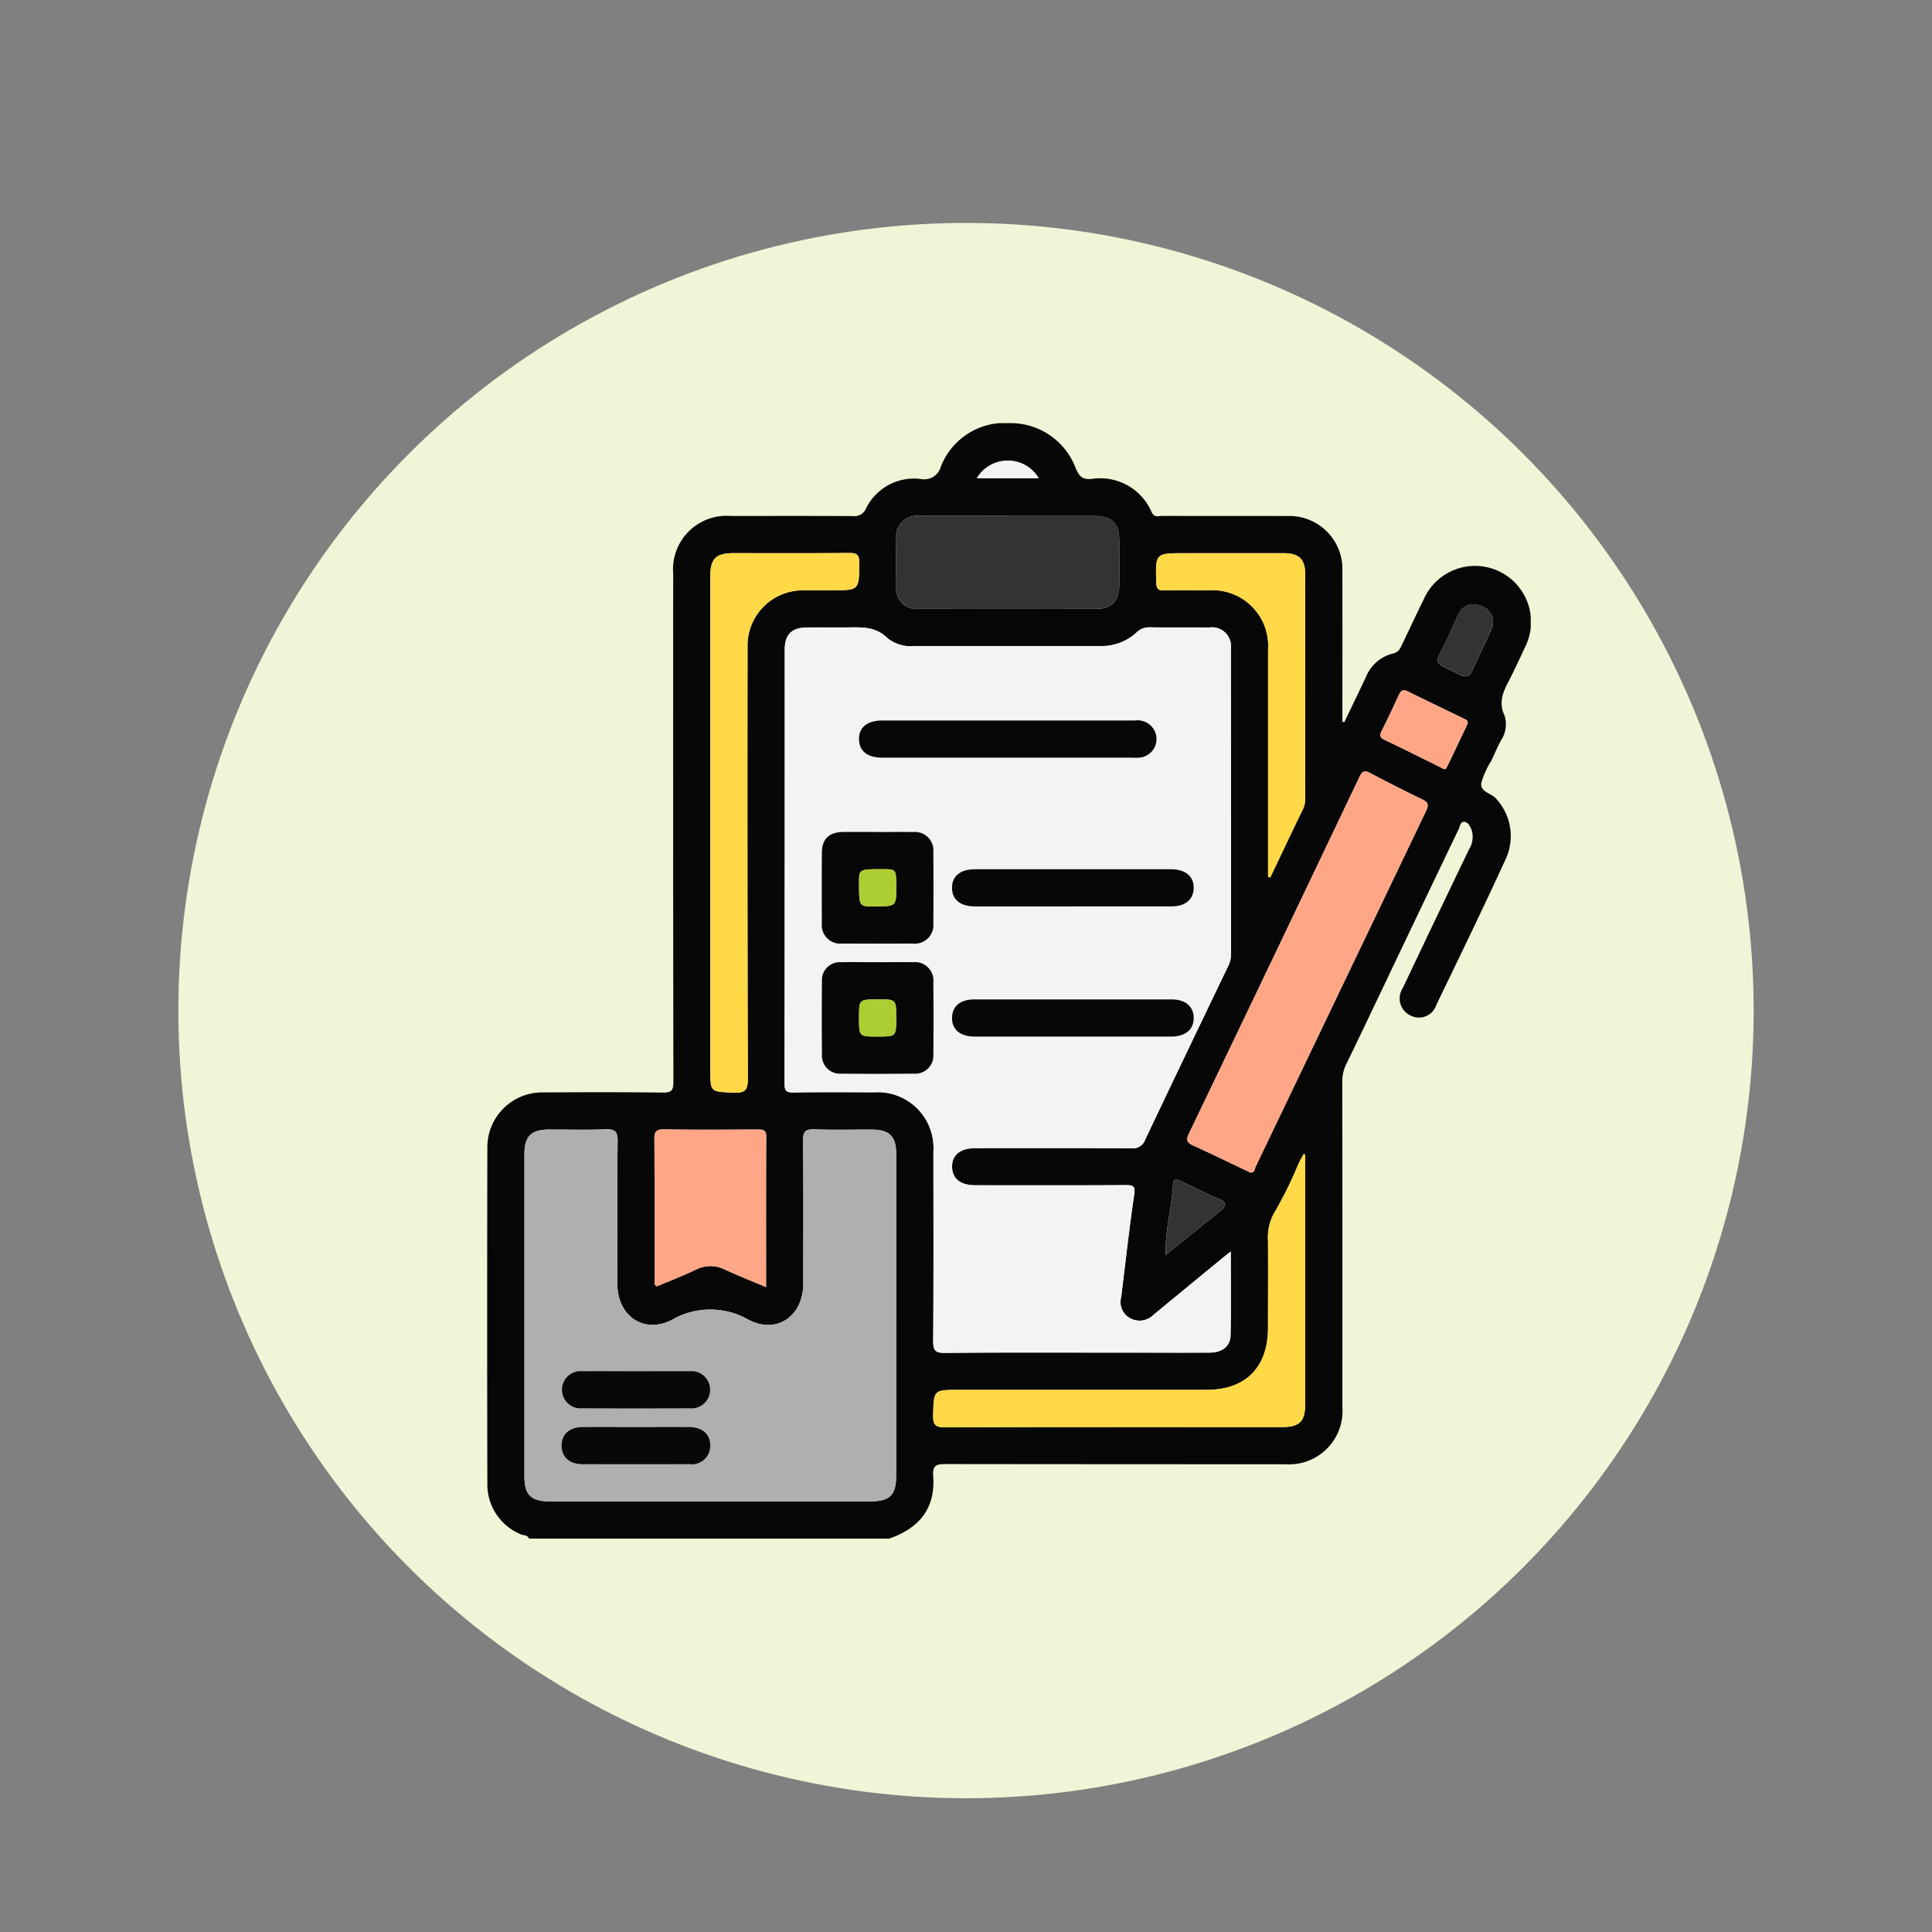 <svg xmlns="http://www.w3.org/2000/svg" xmlns:xlink="http://www.w3.org/1999/xlink" width="130" height="130" viewBox="0 0 130 130">
  <rect x="0" y="0" width="130" height="130" fill="#808080" stroke="none"/>
  <defs>
    <clipPath id="clip-path">
      <rect id="Rectángulo_361647" data-name="Rectángulo 361647" width="70.219" height="75.06" fill="none"/>
    </clipPath>
  </defs>
  <g id="img99" transform="translate(-995 -1986.633)">
    <g id="Grupo_86327" data-name="Grupo 86327" transform="translate(0 -5519.367)">
      <circle id="Elipse_4924" data-name="Elipse 4924" cx="53" cy="53" r="53" transform="translate(1007 7521)" fill="#eff5d6"/>
      <g id="Grupo_86323" data-name="Grupo 86323" transform="translate(675 -27)">
        <rect id="Rectángulo_34475" data-name="Rectángulo 34475" width="130" height="130" transform="translate(320 7533)" fill="none"/>
      </g>
    </g>
    <g id="Grupo_1084176" data-name="Grupo 1084176" transform="translate(1027.781 2015.103)">
      <g id="Grupo_1083990" data-name="Grupo 1083990" clip-path="url(#clip-path)">
        <path id="Trazado_716737" data-name="Trazado 716737" d="M2.818,75.061c-.1-.27-.384-.2-.575-.3A3.623,3.623,0,0,1,.012,71.38q-.025-11.337,0-22.674a3.689,3.689,0,0,1,3.681-3.67c2.71-.013,5.42-.026,8.13.013.607.009.708-.171.707-.733q-.026-17.084-.013-34.167a3.6,3.6,0,0,1,3.868-3.9c2.736,0,5.472-.009,8.208.008a.853.853,0,0,0,.9-.516,3.6,3.6,0,0,1,3.675-1.983,1.163,1.163,0,0,0,1.365-.845A4.618,4.618,0,0,1,35.177,0,4.675,4.675,0,0,1,39.6,3.034c.224.518.429.778,1.046.725A3.768,3.768,0,0,1,44.714,6c.18.379.482.243.738.244,2.788.01,5.576,0,8.364.008a3.574,3.574,0,0,1,3.729,3.729q.007,4.691,0,9.382v.736l.131.026c.486-1.016.976-2.029,1.456-3.047A2.652,2.652,0,0,1,60.959,15.5c.351-.081.454-.29.577-.547.492-1.029.976-2.063,1.48-3.086a3.77,3.77,0,1,1,6.8,3.248c-.281.613-.573,1.221-.867,1.828-.419.865-1,1.656-.492,2.74a1.943,1.943,0,0,1-.232,1.654c-.243.458-.448.936-.67,1.405a5.518,5.518,0,0,0-.665,1.48c-.081.617.7.67,1.024,1.078a3.689,3.689,0,0,1,.629,4.014c-1.51,3.3-3.1,6.566-4.679,9.837a1.225,1.225,0,0,1-1.725.715,1.268,1.268,0,0,1-.527-1.856q2.215-4.675,4.459-9.337a1.583,1.583,0,0,0,.18-1.269c-.088-.243-.226-.535-.486-.573-.291-.043-.3.306-.4.5Q62.926,32.417,60.5,37.511c-.894,1.872-1.78,3.749-2.69,5.613a2.612,2.612,0,0,0-.27,1.194q.012,10.946.005,21.892A3.594,3.594,0,0,1,53.7,70.056q-11.413,0-22.826-.013c-.631,0-.918.068-.862.814.163,2.179-.962,3.51-2.954,4.2ZM45.66,55.978q1.839-1.484,3.679-2.968c.4-.323.475-.558-.095-.8-.858-.364-1.69-.787-2.532-1.187-.255-.121-.544-.231-.562.19-.071,1.6-.567,3.156-.485,4.77l-.041.061.036-.066m4.373-.239c-.293.233-.488.385-.679.542Q47.092,58.141,44.833,60a1.317,1.317,0,0,1-1.579.223,1.24,1.24,0,0,1-.6-1.4c.292-2.3.537-4.6.877-6.887.09-.608-.053-.667-.584-.664-3.361.021-6.723.012-10.084.01-1.009,0-1.559-.427-1.582-1.215-.024-.821.545-1.286,1.586-1.287,3.492,0,6.984-.011,10.476.011a.872.872,0,0,0,.935-.588c1.84-3.889,3.708-7.764,5.566-11.644a1.837,1.837,0,0,0,.207-.816q-.012-10.282-.01-20.564a1.277,1.277,0,0,0-1.455-1.429c-1.329-.011-2.658.008-3.987-.01a1.189,1.189,0,0,0-.9.341A3.46,3.46,0,0,1,41.278,15q-6.254,0-12.508,0a2.558,2.558,0,0,1-1.834-.527c-.833-.838-1.814-.729-2.811-.726-.86,0-1.72,0-2.58,0-1.06.008-1.524.462-1.524,1.518q0,14.583-.013,29.165c0,.471.1.617.593.608,1.823-.033,3.648-.015,5.472-.013A3.745,3.745,0,0,1,30.025,49c0,4.248.015,8.5-.014,12.745,0,.622.1.825.783.818,3.986-.038,7.974-.019,11.961-.019,1.954,0,3.909.007,5.863,0,.83,0,1.386-.42,1.4-1.154.04-1.838.013-3.679.013-5.653m-22.51,4.387q0-5.473,0-10.945c0-1.194-.456-1.64-1.658-1.644-1.277,0-2.554.03-3.83-.015-.6-.021-.788.134-.781.764.034,3.205.018,6.411.015,9.616,0,2.173-1.766,3.437-3.694,2.429a5.14,5.14,0,0,0-5.16.02c-1.9.959-3.652-.293-3.654-2.416,0-3.205-.022-6.411.016-9.616.008-.672-.193-.825-.827-.8-1.249.051-2.5.013-3.751.016s-1.691.437-1.692,1.688q0,10.828,0,21.656c0,1.241.444,1.677,1.7,1.678q10.787,0,21.573,0c1.308,0,1.738-.426,1.739-1.721q0-5.355,0-10.711m23.8-9.706c.31.07.312-.229.384-.379Q57.449,38.07,63.177,26.093c.188-.391.151-.577-.246-.769q-1.752-.845-3.472-1.754c-.373-.2-.551-.209-.756.221Q52.978,35.815,47.213,47.82c-.22.459-.088.618.316.8,1.155.523,2.295,1.081,3.44,1.625.117.055.232.113.357.174M15.015,27.289V43.467c0,1.566,0,1.525,1.577,1.584.728.027.947-.128.945-.91Q17.49,29.6,17.519,15.068a3.725,3.725,0,0,1,3.79-3.816c.625,0,1.25,0,1.875,0,1.863,0,1.835,0,1.854-1.852.006-.583-.2-.666-.712-.661-2.578.025-5.157.011-7.736.012-1.211,0-1.574.365-1.575,1.581q0,8.48,0,16.959M55.044,49.217l-.114-.025c-.115.217-.238.431-.343.652a27.142,27.142,0,0,1-1.537,3.142,3.4,3.4,0,0,0-.511,2.031c.013,1.953,0,3.906,0,5.859,0,2.659-1.5,4.175-4.137,4.175H31.768c-1.747,0-1.713,0-1.759,1.712-.018.655.16.808.808.806,7.551-.025,15.1-.016,22.652-.016,1.206,0,1.574-.37,1.575-1.582q0-8.047,0-16.094ZM35.029,6.247c-1.98,0-3.961-.007-5.941,0a1.378,1.378,0,0,0-1.561,1.522q-.02,1.6,0,3.205A1.377,1.377,0,0,0,29.089,12.5q5.941.01,11.881,0c1.053,0,1.554-.526,1.563-1.6.008-.99,0-1.981,0-2.971,0-1.2-.49-1.678-1.72-1.68q-2.892,0-5.784,0M18.767,58.139c0-3.464-.008-6.794.01-10.124,0-.462-.214-.487-.57-.485-2.107.01-4.215.024-6.322-.008-.536-.008-.635.179-.632.666.019,3.175.009,6.35.013,9.524,0,.115-.053.259.156.37.844-.357,1.74-.7,2.6-1.113a2.177,2.177,0,0,1,2.005,0c.865.4,1.755.75,2.742,1.166M52.542,30.547l.155.018c.738-1.547,1.471-3.1,2.219-4.638a1.643,1.643,0,0,0,.128-.756q0-7.507,0-15.014c0-1-.422-1.4-1.436-1.406q-3.323-.007-6.645,0c-2.02,0-2,0-1.936,2,.014.434.164.514.548.506.99-.022,1.98-.008,2.971-.007a3.748,3.748,0,0,1,4,4.005q0,7.272,0,14.544v.745M65.975,20.212c.041-.213-.15-.272-.31-.35-1.235-.6-2.475-1.19-3.7-1.8-.311-.155-.473-.08-.609.212-.383.821-.761,1.644-1.17,2.451-.155.305-.115.44.2.59,1.264.6,2.514,1.23,3.768,1.85.134.066.3.222.4.025.484-.975.942-1.962,1.424-2.974m.269-8.026a1.121,1.121,0,0,0-.9.689c-.267.563-.516,1.134-.784,1.7-.852,1.789-1.045,1.368.874,2.349.421.215.667.117.857-.306.416-.923.873-1.828,1.282-2.754.367-.831-.2-1.666-1.329-1.674M37.113,3.708a2.422,2.422,0,0,0-4.163,0Z" transform="translate(0 0)" fill="#070707"/>
        <path id="Trazado_716738" data-name="Trazado 716738" d="M157.64,129.668c0,1.974.027,3.814-.013,5.653-.016.734-.573,1.149-1.4,1.154-1.954.011-3.909,0-5.863,0-3.987,0-7.974-.019-11.96.019-.679.006-.788-.2-.783-.818.029-4.248.017-8.5.014-12.745a3.745,3.745,0,0,0-3.952-3.971c-1.824,0-3.648-.021-5.472.013-.5.009-.594-.137-.593-.608q.022-14.583.013-29.165c0-1.055.465-1.51,1.524-1.518.86-.007,1.72,0,2.58,0,1,0,1.978-.111,2.811.726a2.559,2.559,0,0,0,1.834.527q6.254-.006,12.508,0a3.461,3.461,0,0,0,2.418-.917,1.188,1.188,0,0,1,.9-.341c1.329.018,2.658,0,3.987.01a1.277,1.277,0,0,1,1.455,1.429q.01,10.282.01,20.564a1.837,1.837,0,0,1-.206.817c-1.858,3.88-3.726,7.755-5.566,11.644a.873.873,0,0,1-.935.587c-3.492-.022-6.984-.013-10.475-.011-1.042,0-1.61.465-1.586,1.287.023.788.574,1.214,1.582,1.215,3.361,0,6.723.011,10.085-.01.531,0,.675.056.584.664-.34,2.289-.585,4.591-.877,6.887a1.241,1.241,0,0,0,.6,1.4,1.317,1.317,0,0,0,1.579-.223q2.258-1.865,4.522-3.723c.191-.157.386-.309.679-.542m-15-33.227h8.363a3.326,3.326,0,0,0,.623-.02,1.268,1.268,0,0,0,1.007-1.379,1.282,1.282,0,0,0-1.455-1.1q-8.48,0-16.961,0c-1.045,0-1.613.459-1.594,1.279.019.789.57,1.221,1.574,1.222q4.221,0,8.442,0m-8.716,5c-.782,0-1.563-.006-2.345,0-.978.009-1.449.459-1.454,1.415q-.015,2.345,0,4.69a1.25,1.25,0,0,0,1.394,1.4q2.344.017,4.689,0a1.254,1.254,0,0,0,1.417-1.376q.019-2.384,0-4.768a1.24,1.24,0,0,0-1.355-1.357c-.781-.014-1.563,0-2.345,0m-.013,8.758c-.834,0-1.668-.016-2.5,0a1.2,1.2,0,0,0-1.282,1.268q-.03,2.462,0,4.924a1.218,1.218,0,0,0,1.326,1.305q2.423.023,4.845,0a1.22,1.22,0,0,0,1.324-1.309q.026-2.423,0-4.846a1.238,1.238,0,0,0-1.368-1.344c-.781-.013-1.563,0-2.344,0m13.093-3.753q3.321,0,6.643,0c.93,0,1.477-.46,1.493-1.226.016-.795-.547-1.274-1.522-1.274q-6.6,0-13.209,0c-.981,0-1.539.468-1.53,1.264s.564,1.236,1.559,1.237q3.283,0,6.565,0m-.035,8.758q3.322,0,6.644,0c.976,0,1.54-.476,1.528-1.269-.011-.768-.559-1.23-1.486-1.231q-6.643,0-13.287,0c-.931,0-1.474.458-1.488,1.228-.014.795.549,1.271,1.523,1.272q3.283.005,6.565,0" transform="translate(-107.606 -73.93)" fill="#f2f3f3"/>
        <path id="Trazado_716739" data-name="Trazado 716739" d="M41,315.679q0,5.355,0,10.711c0,1.3-.432,1.721-1.739,1.721q-10.787,0-21.573,0c-1.259,0-1.7-.436-1.7-1.677q0-10.828,0-21.656c0-1.251.439-1.685,1.691-1.688s2.5.035,3.751-.016c.634-.026.836.127.827.8-.038,3.2-.02,6.411-.016,9.616,0,2.123,1.757,3.375,3.654,2.416a5.14,5.14,0,0,1,5.16-.02c1.928,1.008,3.692-.256,3.694-2.429,0-3.205.019-6.411-.015-9.616-.007-.63.18-.785.781-.764,1.275.045,2.553.011,3.83.015,1.2,0,1.656.451,1.658,1.644q.006,5.473,0,10.945m-17.471,3.674c-1.221,0-2.443-.008-3.664,0a1.254,1.254,0,1,0-.006,2.5q3.625.014,7.25,0a1.255,1.255,0,1,0,.006-2.5c-1.2-.011-2.391,0-3.586,0m-.044,3.753c-1.2,0-2.391-.006-3.586,0-.873.006-1.393.462-1.414,1.212-.021.783.516,1.284,1.418,1.286q3.586.011,7.172,0a1.243,1.243,0,0,0,1.415-1.213c.021-.781-.518-1.279-1.419-1.286-1.2-.008-2.391,0-3.586,0" transform="translate(-13.476 -255.554)" fill="#afafaf"/>
        <path id="Trazado_716740" data-name="Trazado 716740" d="M304.673,176.47c-.125-.061-.241-.119-.357-.175-1.146-.544-2.285-1.1-3.44-1.625-.4-.183-.537-.341-.316-.8q5.766-12,11.49-24.028c.205-.431.383-.42.756-.221q1.717.913,3.472,1.754c.4.191.433.377.246.769q-5.742,11.969-11.466,23.948c-.072.15-.074.449-.384.379" transform="translate(-253.347 -126.051)" fill="#ffa686"/>
        <path id="Trazado_716741" data-name="Trazado 716741" d="M95.768,74.279q0-8.48,0-16.959c0-1.216.364-1.58,1.574-1.581,2.579,0,5.157.013,7.736-.012.513,0,.718.079.712.661-.019,1.851.008,1.852-1.854,1.852-.625,0-1.25,0-1.875,0a3.725,3.725,0,0,0-3.79,3.816q-.007,14.536.019,29.073c0,.782-.217.937-.945.91-1.576-.058-1.577-.018-1.577-1.584V74.279" transform="translate(-80.753 -46.99)" fill="#ffd947"/>
        <path id="Trazado_716742" data-name="Trazado 716742" d="M216.429,313.774v.661q0,8.047,0,16.094c0,1.212-.369,1.582-1.575,1.582-7.551,0-15.1-.008-22.652.016-.648,0-.826-.151-.808-.805.047-1.712.013-1.713,1.759-1.713H209.79c2.635,0,4.136-1.516,4.137-4.175,0-1.953.008-3.906,0-5.859a3.4,3.4,0,0,1,.511-2.031,27.126,27.126,0,0,0,1.537-3.142c.106-.222.228-.435.343-.652l.114.025" transform="translate(-161.385 -264.557)" fill="#ffd947"/>
        <path id="Trazado_716743" data-name="Trazado 716743" d="M183.023,39.83q2.892,0,5.784,0c1.23,0,1.715.476,1.72,1.68,0,.99.007,1.981,0,2.971-.008,1.074-.51,1.6-1.563,1.6q-5.941.011-11.881,0a1.377,1.377,0,0,1-1.561-1.522q-.02-1.6,0-3.205a1.377,1.377,0,0,1,1.561-1.522c1.98-.009,3.961,0,5.941,0" transform="translate(-147.994 -33.583)" fill="#343333"/>
        <path id="Trazado_716744" data-name="Trazado 716744" d="M79.284,313.716c-.986-.416-1.877-.764-2.742-1.166a2.177,2.177,0,0,0-2.005,0c-.859.416-1.755.756-2.6,1.114-.209-.112-.156-.255-.156-.37,0-3.175.006-6.35-.013-9.524,0-.487.1-.674.632-.666,2.107.032,4.215.018,6.322.008.355,0,.572.023.57.485-.018,3.329-.01,6.659-.01,10.124" transform="translate(-60.517 -255.577)" fill="#ffa686"/>
        <path id="Trazado_716745" data-name="Trazado 716745" d="M294.58,77.593v-.745q0-7.272,0-14.544a3.747,3.747,0,0,0-4-4.005c-.99,0-1.981-.015-2.971.007-.384.009-.534-.072-.548-.505-.067-2-.083-2,1.936-2q3.323,0,6.645,0c1.013,0,1.435.409,1.436,1.406q.007,7.507,0,15.014a1.643,1.643,0,0,1-.128.756c-.748,1.542-1.481,3.091-2.219,4.638l-.155-.018" transform="translate(-242.038 -47.047)" fill="#ffd947"/>
        <path id="Trazado_716746" data-name="Trazado 716746" d="M389.166,116.906c-.482,1.012-.94,2-1.424,2.974-.1.2-.267.042-.4-.024-1.254-.62-2.5-1.25-3.768-1.85-.316-.15-.356-.285-.2-.59.409-.807.788-1.631,1.17-2.451.136-.292.3-.367.609-.212,1.229.613,2.469,1.2,3.7,1.8.16.078.351.137.31.35" transform="translate(-323.191 -96.695)" fill="#ffa686"/>
        <path id="Trazado_716747" data-name="Trazado 716747" d="M410.126,77.724c1.131.008,1.7.843,1.329,1.674-.409.926-.866,1.831-1.282,2.754-.191.423-.437.521-.857.306-1.919-.981-1.726-.56-.874-2.349.268-.562.518-1.133.784-1.7a1.12,1.12,0,0,1,.9-.689" transform="translate(-343.882 -65.538)" fill="#333"/>
        <path id="Trazado_716748" data-name="Trazado 716748" d="M291.209,329.8c-.082-1.614.414-3.17.485-4.77.018-.421.307-.312.562-.19.842.4,1.675.823,2.532,1.187.57.242.5.477.095.8q-1.842,1.48-3.679,2.968Z" transform="translate(-245.544 -273.813)" fill="#333"/>
        <path id="Trazado_716749" data-name="Trazado 716749" d="M214.323,17.28H210.16a2.422,2.422,0,0,1,4.163,0" transform="translate(-177.21 -13.573)" fill="#f4f3f3"/>
        <path id="Trazado_716750" data-name="Trazado 716750" d="M291.034,357.031,291,357.1l.041-.061,0,0" transform="translate(-245.374 -301.053)" fill="#333"/>
        <path id="Trazado_716751" data-name="Trazado 716751" d="M169.611,130.12q-4.221,0-8.442,0c-1,0-1.556-.433-1.574-1.222-.019-.82.548-1.279,1.594-1.279q8.481,0,16.961,0a1.281,1.281,0,0,1,1.455,1.1A1.268,1.268,0,0,1,178.6,130.1a3.343,3.343,0,0,1-.624.02h-8.363" transform="translate(-134.573 -107.608)" fill="#070707"/>
        <path id="Trazado_716752" data-name="Trazado 716752" d="M147.413,175.478c.781,0,1.563-.011,2.344,0a1.24,1.24,0,0,1,1.355,1.357q.02,2.384,0,4.768a1.254,1.254,0,0,1-1.417,1.376q-2.345.014-4.689,0a1.25,1.25,0,0,1-1.394-1.4q-.016-2.345,0-4.69c.006-.956.477-1.406,1.455-1.415.781-.007,1.563,0,2.345,0m1.2,3.747c0-1.243,0-1.243-.886-1.244-1.614,0-1.614,0-1.615.906,0,1.6,0,1.6,1,1.6,1.5,0,1.5,0,1.5-1.257" transform="translate(-121.091 -147.962)" fill="#070707"/>
        <path id="Trazado_716753" data-name="Trazado 716753" d="M147.383,231.33c.782,0,1.563-.01,2.345,0a1.238,1.238,0,0,1,1.368,1.344q.022,2.423,0,4.846a1.22,1.22,0,0,1-1.324,1.309q-2.423.024-4.845,0a1.218,1.218,0,0,1-1.326-1.305q-.025-2.462,0-4.924a1.2,1.2,0,0,1,1.282-1.268c.833-.021,1.667,0,2.5,0m0,2.5c-1.289,0-1.289,0-1.289,1.232,0,1.27,0,1.27,1.251,1.27s1.25,0,1.25-1.271c0-1.231,0-1.231-1.212-1.231" transform="translate(-121.074 -195.056)" fill="#070707"/>
        <path id="Trazado_716754" data-name="Trazado 716754" d="M207.614,193.958q-3.283,0-6.565,0c-.994,0-1.55-.447-1.559-1.237s.549-1.263,1.53-1.264q6.6,0,13.209,0c.974,0,1.538.479,1.522,1.274-.016.767-.563,1.224-1.493,1.226q-3.322.007-6.643,0" transform="translate(-168.212 -161.437)" fill="#070808"/>
        <path id="Trazado_716755" data-name="Trazado 716755" d="M207.579,249.817q-3.283,0-6.565,0c-.975,0-1.538-.478-1.523-1.272.013-.77.557-1.227,1.488-1.228q6.643,0,13.287,0c.927,0,1.475.463,1.486,1.231.012.794-.552,1.268-1.528,1.269q-3.322.005-6.643,0" transform="translate(-168.212 -208.538)" fill="#070808"/>
        <path id="Trazado_716756" data-name="Trazado 716756" d="M36.991,406.9c1.2,0,2.391-.008,3.586,0a1.255,1.255,0,1,1-.006,2.5q-3.625.013-7.25,0a1.254,1.254,0,1,1,.006-2.5c1.221-.011,2.443,0,3.664,0" transform="translate(-26.938 -343.105)" fill="#070807"/>
        <path id="Trazado_716757" data-name="Trazado 716757" d="M36.942,430.848c1.2,0,2.391-.006,3.586,0,.9.007,1.441.5,1.419,1.286a1.243,1.243,0,0,1-1.415,1.213q-3.586.011-7.172,0c-.9,0-1.44-.5-1.418-1.286.021-.75.541-1.206,1.414-1.212,1.2-.009,2.391,0,3.586,0" transform="translate(-26.934 -363.295)" fill="#070807"/>
        <path id="Trazado_716758" data-name="Trazado 716758" d="M162.1,192.707c0,1.258,0,1.258-1.5,1.257-1,0-1,0-1-1.6,0-.907,0-.907,1.615-.906.886,0,.886,0,.886,1.244" transform="translate(-134.574 -161.444)" fill="#adce32"/>
        <path id="Trazado_716759" data-name="Trazado 716759" d="M160.887,247.324c1.212,0,1.212,0,1.212,1.231,0,1.271,0,1.271-1.25,1.271s-1.251,0-1.251-1.27c0-1.232,0-1.232,1.289-1.232" transform="translate(-134.575 -208.547)" fill="#adce32"/>
      </g>
    </g>
  </g>
</svg>
